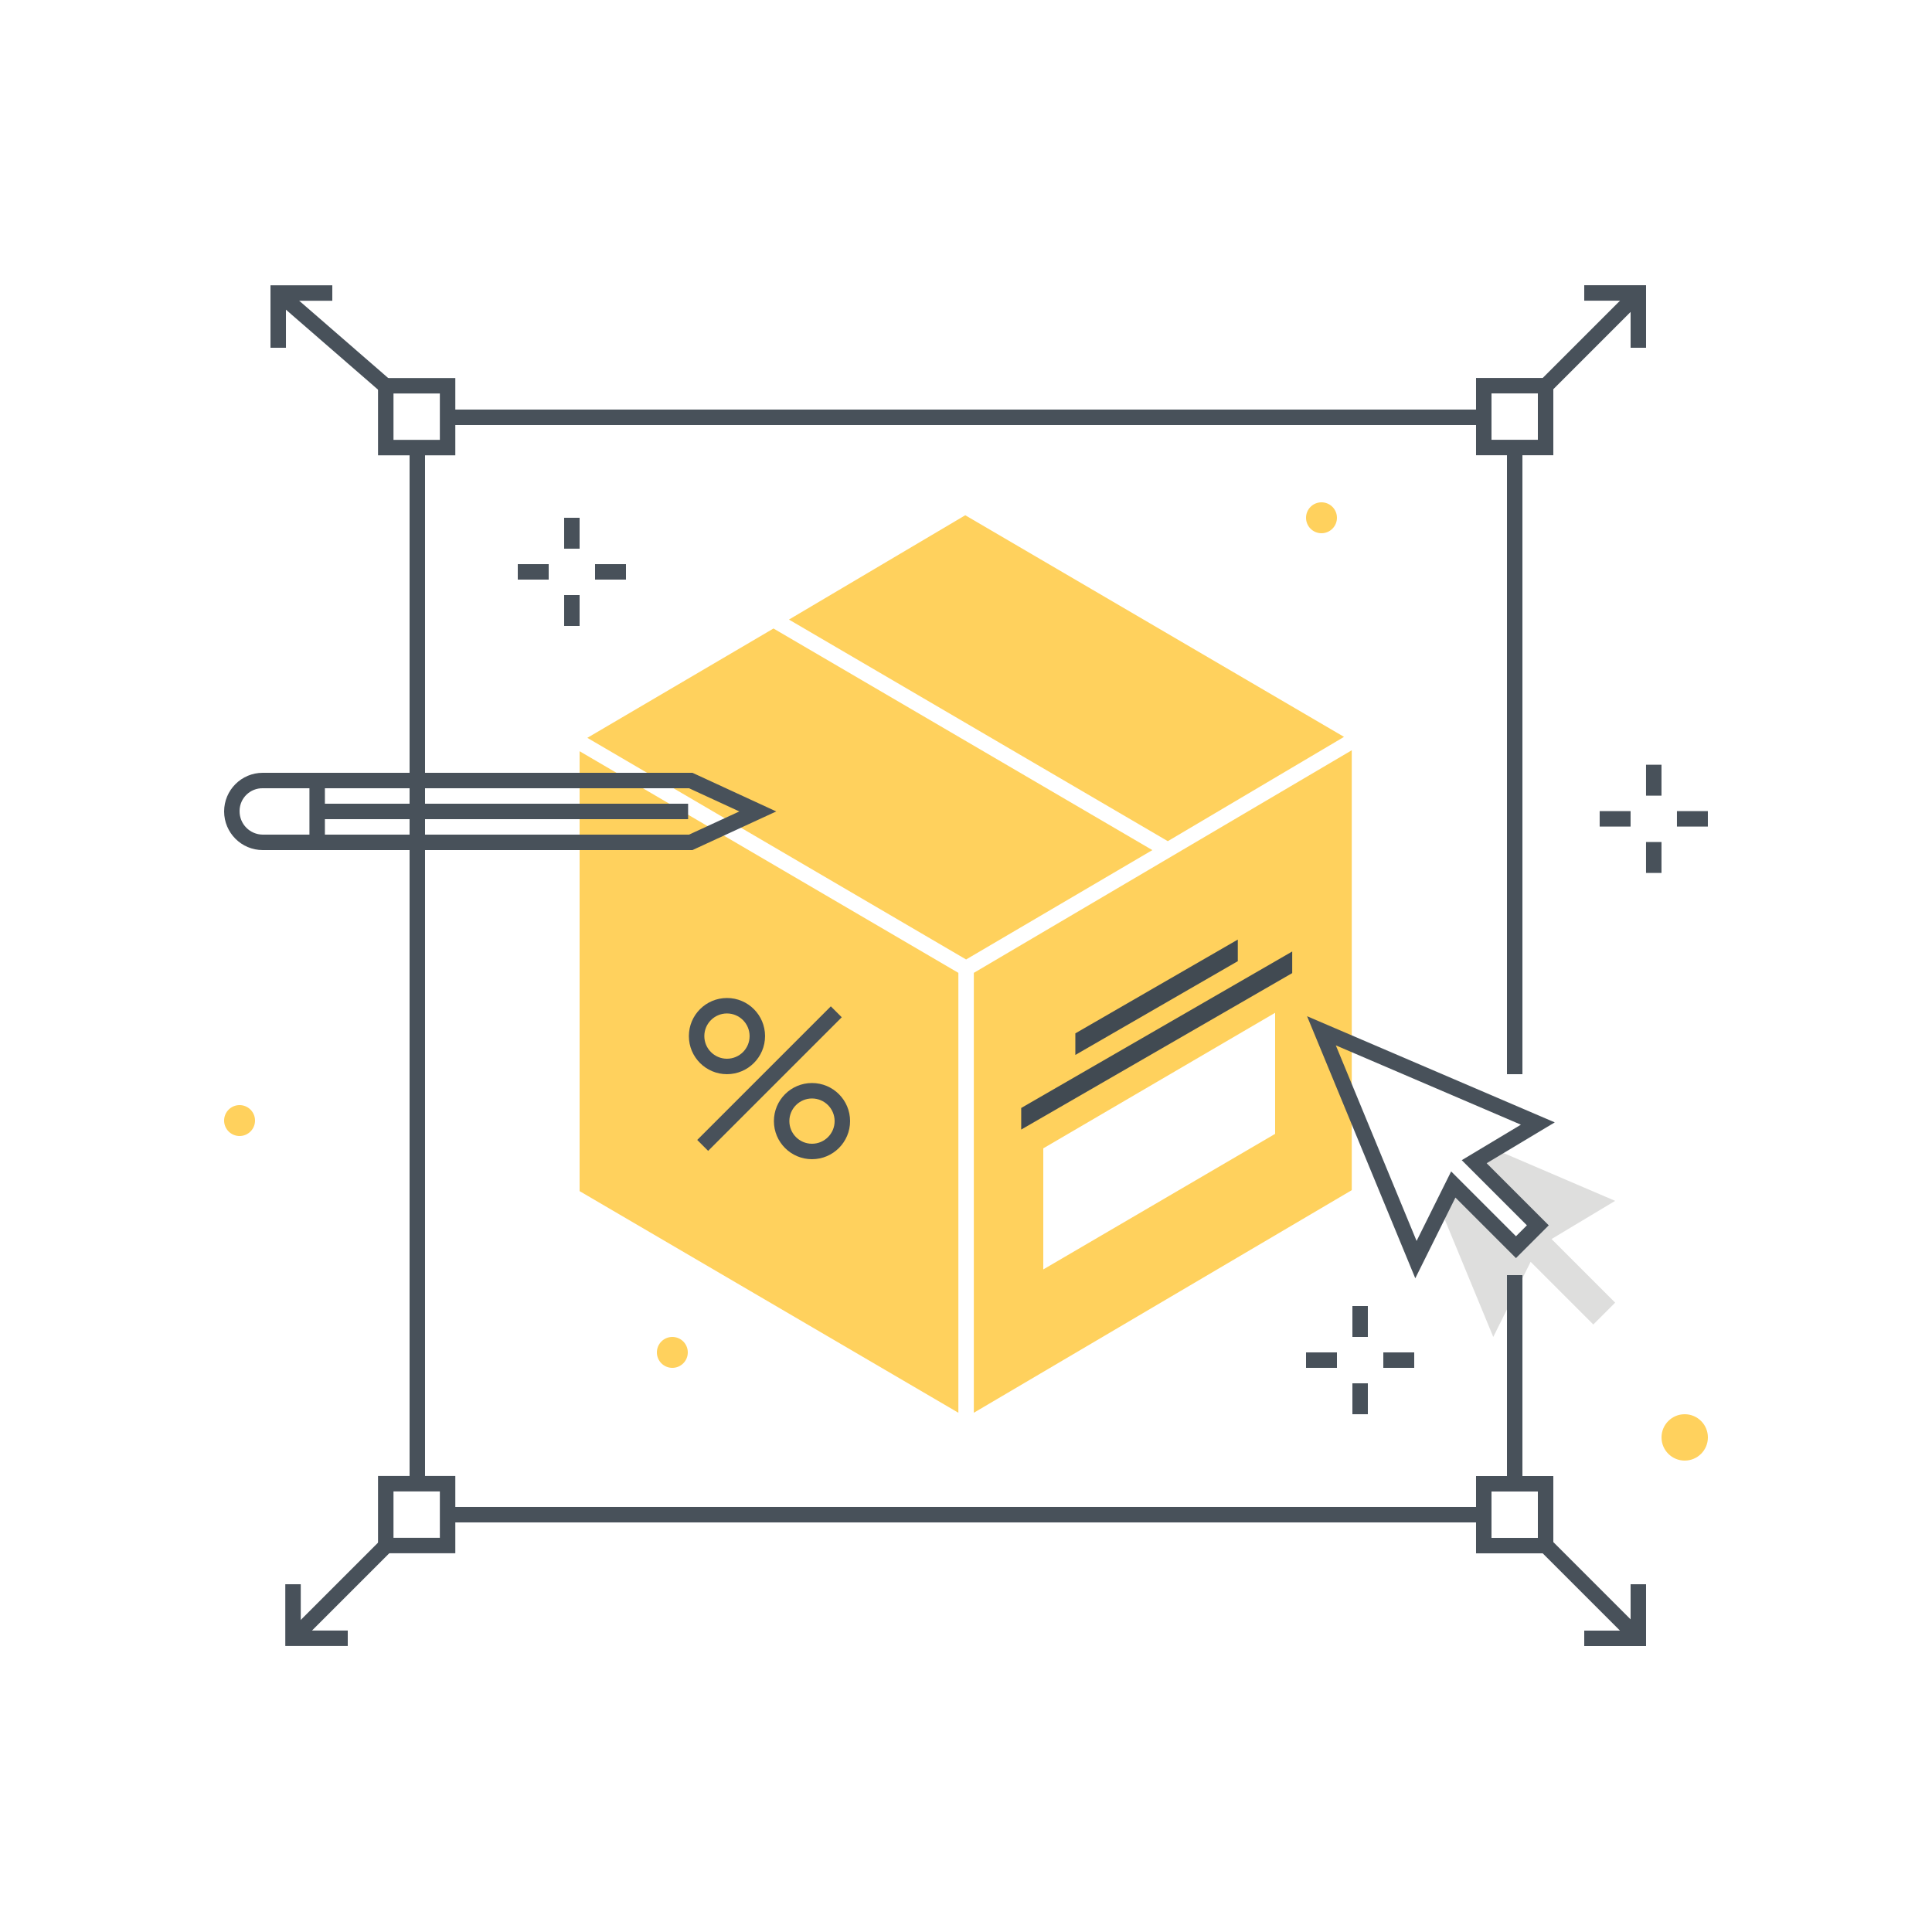 <svg xmlns="http://www.w3.org/2000/svg" width="250" height="250" viewBox="0 0 250 250">
  <g fill="none" fill-rule="evenodd">
    <polyline fill="#FFD15D" points="151.113 108.847 173.916 95.351 124.903 66.673 102.09 80.173 151.113 108.847"/>
    <polyline fill="#FFD15D" points="100.09 81.328 76 95.476 125.013 124.156 149.113 110.002 100.09 81.328"/>
    <polyline fill="#FFD15D" points="124.013 125.888 75 97.208 75 154.131 124.013 182.81 124.013 125.888"/>
    <path fill="#FFD15D" d="M165,146.723 L135,164.263 L135,148.596 L165,131.056 L165,146.723 Z M126.013,125.887 L126.013,182.81 L174.917,154.006 L174.917,97.083 L126.013,125.887 Z"/>
    <polyline fill="#414A52" points="139.149 133.717 139.149 136.511 160.171 124.375 160.171 121.581 139.149 133.717"/>
    <polyline fill="#414A52" points="132.143 143.371 132.143 146.165 167.212 125.919 167.212 123.124 132.143 143.371"/>
    <polygon fill="#48515A" points="58.07 196.999 191.601 196.999 191.601 194.999 58.07 194.999"/>
    <polygon fill="#48515A" points="58.413 54.999 191.829 54.999 191.829 52.999 58.413 52.999"/>
    <polygon fill="#48515A" points="195.001 139 197.001 139 197.001 58.278 195.001 58.278"/>
    <polyline fill="#48515A" points="198.653 200.028 200.067 198.614 212.727 211.273 211.313 212.687 198.653 200.028"/>
    <polyline fill="#48515A" points="212.999 213 205 213 205 211 210.999 211 210.999 205 212.999 205 212.999 213"/>
    <path fill="#48515A" d="M192.999,199.001 L198.999,199.001 L198.999,193.001 L192.999,193.001 L192.999,199.001 Z M190.999,201.001 L200.999,201.001 L200.999,191.001 L190.999,191.001 L190.999,201.001 Z"/>
    <polyline fill="#48515A" points="37.23 211.304 49.89 198.645 51.304 200.059 38.645 212.718 37.23 211.304"/>
    <polyline fill="#48515A" points="45 212.99 36.917 212.99 36.917 205 38.917 205 38.917 210.99 45 210.99 45 212.99"/>
    <path fill="#48515A" d="M50.917,198.99 L56.917,198.99 L56.917,192.99 L50.917,192.99 L50.917,198.99 Z M48.917,200.99 L58.917,200.99 L58.917,190.99 L48.917,190.99 L48.917,200.99 Z"/>
    <polygon fill="#48515A" points="52.999 192.001 54.999 192.001 54.999 58.278 52.999 58.278"/>
    <polyline fill="#48515A" points="198.653 49.881 211.313 37.222 212.727 38.636 200.067 51.295 198.653 49.881"/>
    <polyline fill="#48515A" points="212.999 45 210.999 45 210.999 38.908 205 38.908 205 36.908 212.999 36.908 212.999 45"/>
    <path fill="#48515A" d="M192.999,56.908 L198.999,56.908 L198.999,50.908 L192.999,50.908 L192.999,56.908 Z M190.999,58.908 L200.999,58.908 L200.999,48.908 L190.999,48.908 L190.999,58.908 Z"/>
    <polyline fill="#48515A" points="35.366 38.653 36.677 37.143 51.252 49.802 49.941 51.312 35.366 38.653"/>
    <polyline fill="#48515A" points="37.001 45 35.001 45 35.001 36.918 43 36.918 43 38.918 37.001 38.918 37.001 45"/>
    <path fill="#48515A" d="M50.917,56.918 L56.917,56.918 L56.917,50.918 L50.917,50.918 L50.917,56.918 Z M48.917,58.919 L58.917,58.919 L58.917,48.919 L48.917,48.919 L48.917,58.919 Z"/>
    <polygon fill="#48515A" points="73 71 75 71 75 67 73 67"/>
    <polygon fill="#48515A" points="73 81 75 81 75 77 73 77"/>
    <polygon fill="#48515A" points="77 75 81 75 81 73 77 73"/>
    <polygon fill="#48515A" points="67 75 71 75 71 73 67 73"/>
    <polygon fill="#48515A" points="175 173 177 173 177 169 175 169"/>
    <polygon fill="#48515A" points="175 183 177 183 177 179 175 179"/>
    <polygon fill="#48515A" points="179 177 183 177 183 175 179 175"/>
    <polygon fill="#48515A" points="169 177 173 177 173 175 169 175"/>
    <polyline fill="#DEDEDD" points="209 155.391 193.435 148.72 190.762 150.324 198.994 158.556 196.166 161.384 188.055 153.273 186.43 156.541 193.227 173 198.061 163.28 206.172 171.391 209 168.562 200.768 160.33 209 155.391"/>
    <path fill="#48515A" d="M172.854,135.27 L183.306,160.579 L187.778,151.583 L196.166,159.97 L197.58,158.556 L189.149,150.125 L196.803,145.533 L172.854,135.27 Z M183.138,165.41 L169.134,131.499 L201.186,145.235 L192.374,150.522 L200.408,158.556 L196.166,162.798 L188.331,154.964 L183.138,165.41 Z"/>
    <polygon fill="#48515A" points="195.001 192.001 197.001 192.001 197.001 165 195.001 165"/>
    <path fill="#48515A" d="M94.069 131.141C92.452 131.141 91.14 132.452 91.14 134.069 91.14 135.687 92.451 136.999 94.069 136.999 95.686 136.999 96.998 135.688 96.998 134.07 96.998 134.07 96.998 134.07 96.998 134.069 96.996 132.453 95.686 131.142 94.069 131.141zM94.069 138.999C91.347 138.999 89.14 136.792 89.14 134.07 89.14 131.348 91.347 129.141 94.069 129.141 96.791 129.14 98.998 131.347 98.998 134.069 98.995 136.79 96.79 138.995 94.069 138.999zM105.071 142.143C103.454 142.143 102.143 143.454 102.143 145.071 102.143 146.689 103.454 148 105.071 148 106.689 148 108 146.689 108 145.071 107.998 143.454 106.688 142.144 105.071 142.143zM105.071 150C102.349 150 100.143 147.793 100.143 145.071 100.143 142.349 102.349 140.143 105.071 140.143 107.793 140.143 110 142.349 110 145.071 109.997 147.792 107.792 149.997 105.071 150z"/>
    <polyline fill="#48515A" points="90.22 147.507 107.507 130.22 108.921 131.634 91.634 148.921 90.22 147.507"/>
    <path fill="#FFD15D" d="M31 143C32.105 143 33 143.895 33 145 33 146.105 32.105 147 31 147 29.895 147 29 146.105 29 145 29 143.895 29.895 143 31 143M218 183C219.657 183 221 184.343 221 186 221 187.657 219.657 189 218 189 216.343 189 215 187.657 215 186 215 184.343 216.343 183 218 183M87 173C88.105 173 89 173.895 89 175 89 176.105 88.105 177 87 177 85.895 177 85 176.105 85 175 85 173.895 85.895 173 87 173M171 65C172.105 65 173 65.895 173 67 173 68.105 172.105 69 171 69 169.895 69 169 68.105 169 67 169 65.895 169.895 65 171 65"/>
    <path fill="#48515A" d="M34.001,102 C32.373,101.971 31.031,103.267 31.001,104.894 C31.001,104.916 31.001,104.937 31.001,104.959 C30.988,106.625 32.329,107.987 33.996,108 C33.998,108 33.999,108 34.001,108 L89.165,108 L95.672,105 L89.165,102 L34.001,102 Z M89.604,110 L34.001,110 C31.24,110 29.001,107.761 29.001,105 C29.001,102.239 31.24,100 34.001,100 L89.604,100 L100.447,105 L89.604,110 Z"/>
    <polygon fill="#48515A" points="40.041 109 42.041 109 42.041 101 40.041 101"/>
    <polygon fill="#48515A" points="41.041 106 89.041 106 89.041 104 41.041 104"/>
    <polygon fill="#48515A" points="212.996 102.958 214.996 102.958 214.996 98.957 212.996 98.957"/>
    <polygon fill="#48515A" points="212.996 112.958 214.996 112.958 214.996 108.958 212.996 108.958"/>
    <polygon fill="#48515A" points="216.996 106.958 220.996 106.958 220.996 104.958 216.996 104.958"/>
    <polygon fill="#48515A" points="206.996 106.958 210.996 106.958 210.996 104.958 206.996 104.958"/>
  </g>
</svg>
